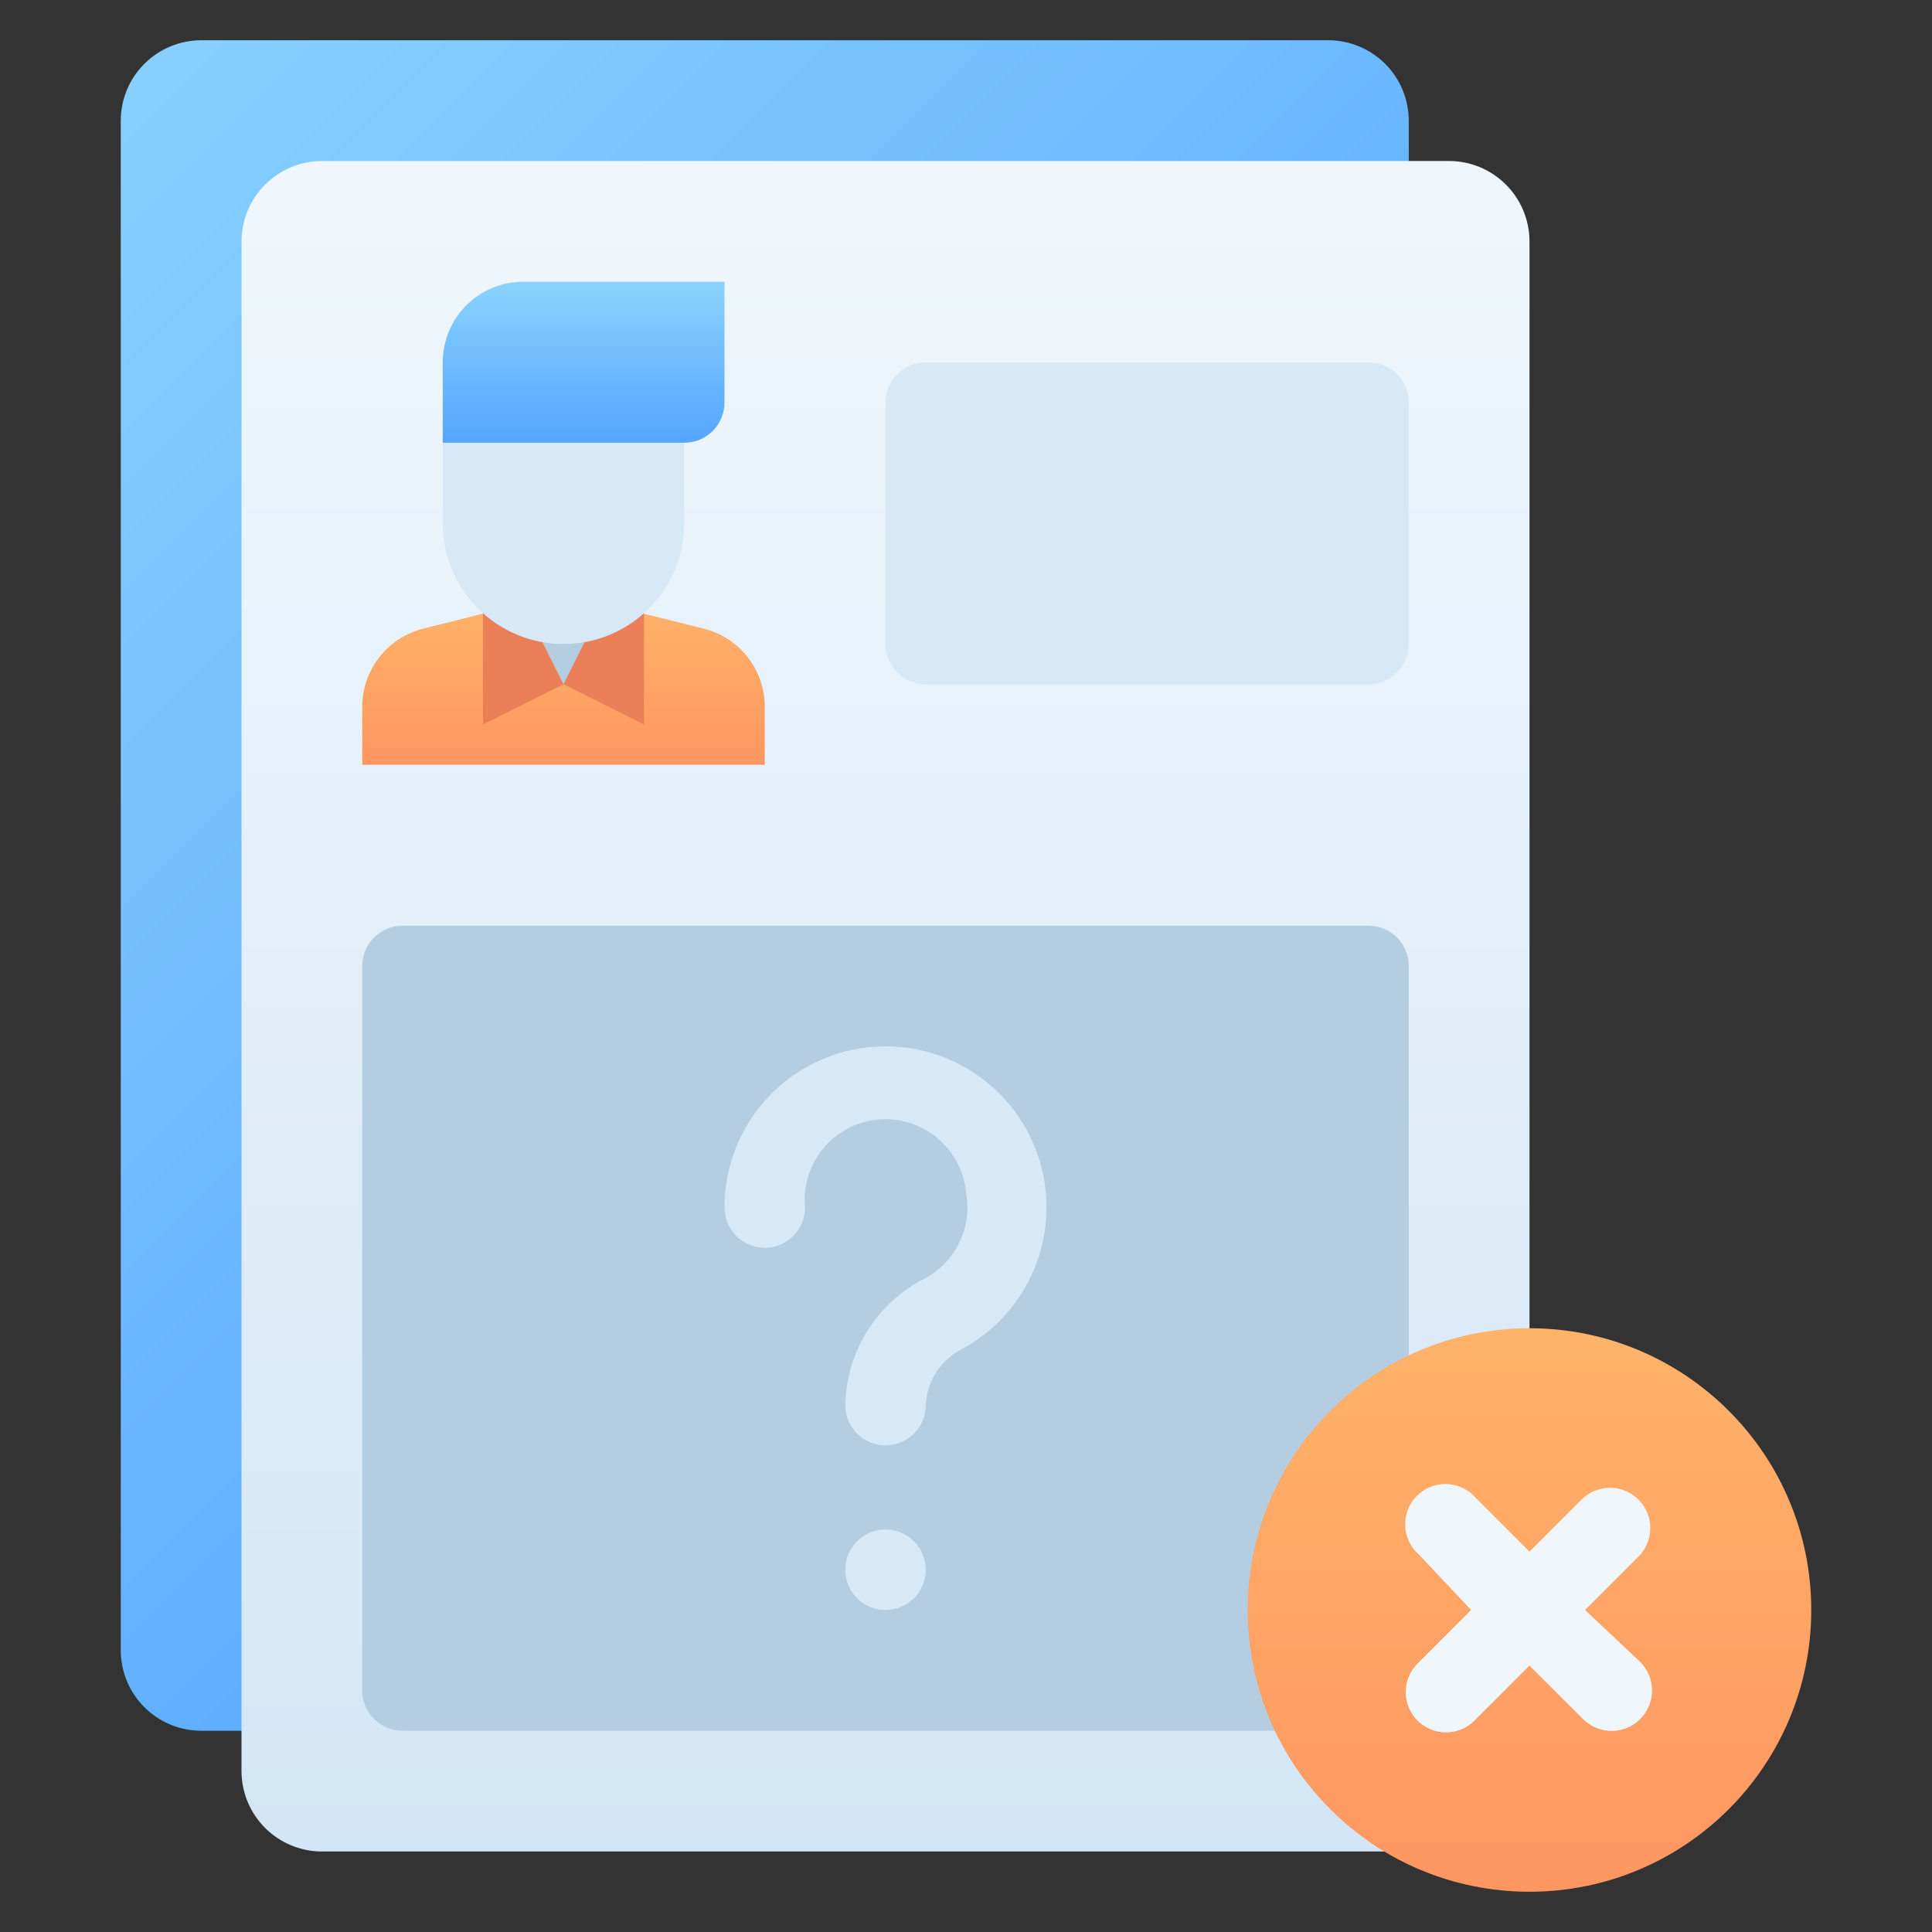 <svg width="48" height="48" viewBox="0 0 48 48" fill="none" xmlns="http://www.w3.org/2000/svg">
<rect x="0" y="0" width="48" height="48" fill="#333333" stroke="none"/>
<path d="M5 1H33C33.53 1 34.039 1.211 34.414 1.586C34.789 1.961 35 2.47 35 3V40C35 40.796 34.684 41.559 34.121 42.121C33.559 42.684 32.796 43 32 43H5C4.47 43 3.961 42.789 3.586 42.414C3.211 42.039 3 41.53 3 41V3C3 2.47 3.211 1.961 3.586 1.586C3.961 1.211 4.47 1 5 1Z" fill="url(#paint0_linear_1540_12880)"/>
<path d="M8 4H36C36.53 4 37.039 4.211 37.414 4.586C37.789 4.961 38 5.47 38 6V43C38 43.796 37.684 44.559 37.121 45.121C36.559 45.684 35.796 46 35 46H8C7.47 46 6.961 45.789 6.586 45.414C6.211 45.039 6 44.53 6 44V6C6 5.47 6.211 4.961 6.586 4.586C6.961 4.211 7.47 4 8 4Z" fill="url(#paint1_linear_1540_12880)"/>
<path d="M34 23H10C9.448 23 9 23.448 9 24V42C9 42.552 9.448 43 10 43H34C34.552 43 35 42.552 35 42V24C35 23.448 34.552 23 34 23Z" fill="#B4CDE1"/>
<path d="M21 34.91C21.013 34.251 21.206 33.608 21.559 33.051C21.912 32.494 22.41 32.044 23 31.75C23.369 31.547 23.664 31.233 23.843 30.852C24.023 30.471 24.078 30.044 24 29.63C23.951 29.099 23.693 28.61 23.283 28.27C22.874 27.93 22.345 27.766 21.815 27.815C21.285 27.864 20.795 28.122 20.455 28.532C20.115 28.941 19.951 29.47 20 30C20 30.265 19.895 30.52 19.707 30.707C19.52 30.895 19.265 31 19 31C18.735 31 18.48 30.895 18.293 30.707C18.105 30.52 18 30.265 18 30C17.999 29.294 18.186 28.601 18.539 27.99C18.893 27.38 19.402 26.874 20.015 26.524C20.628 26.173 21.322 25.992 22.028 25.997C22.734 26.001 23.425 26.193 24.033 26.552C24.641 26.91 25.143 27.424 25.488 28.039C25.834 28.654 26.01 29.35 26 30.056C25.989 30.761 25.792 31.452 25.429 32.057C25.065 32.661 24.548 33.16 23.93 33.5C23.662 33.629 23.435 33.829 23.271 34.077C23.107 34.325 23.014 34.613 23 34.91C23 35.175 22.895 35.43 22.707 35.617C22.52 35.805 22.265 35.91 22 35.91C21.735 35.91 21.48 35.805 21.293 35.617C21.105 35.43 21 35.175 21 34.91Z" fill="#D7E9F7"/>
<path d="M22 40C21.802 40 21.609 39.941 21.444 39.831C21.28 39.722 21.152 39.565 21.076 39.383C21 39.2 20.981 38.999 21.019 38.805C21.058 38.611 21.153 38.433 21.293 38.293C21.433 38.153 21.611 38.058 21.805 38.019C21.999 37.981 22.2 38 22.383 38.076C22.565 38.152 22.722 38.28 22.831 38.444C22.941 38.609 23 38.802 23 39C23 39.265 22.895 39.52 22.707 39.707C22.52 39.895 22.265 40 22 40Z" fill="#D7E9F7"/>
<path d="M38 47C41.866 47 45 43.866 45 40C45 36.134 41.866 33 38 33C34.134 33 31 36.134 31 40C31 43.866 34.134 47 38 47Z" fill="url(#paint2_linear_1540_12880)"/>
<path d="M39.38 40L40.71 38.67C40.896 38.483 41.001 38.229 41.001 37.965C41.001 37.701 40.896 37.447 40.71 37.26C40.617 37.166 40.507 37.092 40.385 37.041C40.263 36.99 40.132 36.964 40 36.964C39.868 36.964 39.737 36.99 39.616 37.041C39.494 37.092 39.383 37.166 39.29 37.26L38 38.55L36.67 37.22C36.581 37.115 36.47 37.03 36.346 36.97C36.222 36.91 36.087 36.877 35.949 36.871C35.812 36.866 35.674 36.889 35.546 36.939C35.417 36.99 35.301 37.066 35.203 37.163C35.106 37.261 35.03 37.377 34.98 37.506C34.929 37.634 34.906 37.771 34.911 37.909C34.917 38.047 34.95 38.182 35.011 38.306C35.071 38.43 35.156 38.54 35.26 38.63L36.55 40L35.22 41.33C35.127 41.423 35.052 41.534 35.001 41.656C34.95 41.777 34.924 41.908 34.924 42.04C34.924 42.172 34.95 42.303 35.001 42.425C35.052 42.547 35.127 42.657 35.22 42.75C35.408 42.936 35.661 43.041 35.925 43.041C36.189 43.041 36.443 42.936 36.63 42.75L38 41.38L39.33 42.71C39.423 42.803 39.534 42.877 39.656 42.928C39.778 42.978 39.908 43.004 40.04 43.004C40.172 43.004 40.303 42.978 40.424 42.928C40.546 42.877 40.657 42.803 40.75 42.71C40.843 42.617 40.917 42.506 40.968 42.384C41.018 42.263 41.044 42.132 41.044 42C41.044 41.868 41.018 41.738 40.968 41.616C40.917 41.494 40.843 41.383 40.75 41.29L39.38 40Z" fill="#F0F7FC"/>
<path d="M13 7H18V10C18 10.265 17.895 10.52 17.707 10.707C17.52 10.895 17.265 11 17 11H11V9C11 8.47 11.211 7.961 11.586 7.586C11.961 7.211 12.47 7 13 7Z" fill="url(#paint3_linear_1540_12880)"/>
<path d="M19 17.56V19H9V17.56C9 17.115 9.148 16.682 9.422 16.331C9.695 15.979 10.078 15.729 10.51 15.62C13.51 14.88 12.51 15 15 15L17.49 15.62C17.922 15.729 18.305 15.979 18.578 16.331C18.852 16.682 19 17.115 19 17.56Z" fill="url(#paint4_linear_1540_12880)"/>
<path d="M14 17C13.735 17 13.48 16.895 13.293 16.707C13.105 16.52 13 16.265 13 16V15H15V16C15 16.265 14.895 16.52 14.707 16.707C14.52 16.895 14.265 17 14 17Z" fill="#B4CDE1"/>
<path d="M16 15V18L14 17L15 15H16Z" fill="#EB7F58"/>
<path d="M12 15V18L14 17L13 15H12Z" fill="#EB7F58"/>
<path d="M14 16C13.204 16 12.441 15.684 11.879 15.121C11.316 14.559 11 13.796 11 13V11H17V13C17 13.796 16.684 14.559 16.121 15.121C15.559 15.684 14.796 16 14 16Z" fill="#D7E9F7"/>
<path d="M34 9H23C22.448 9 22 9.448 22 10V16C22 16.552 22.448 17 23 17H34C34.552 17 35 16.552 35 16V10C35 9.448 34.552 9 34 9Z" fill="#D7E9F7"/>
<defs>
<linearGradient id="paint0_linear_1540_12880" x1="29.22" y1="32.22" x2="-0.73" y2="2.27" gradientUnits="userSpaceOnUse">
<stop stop-color="#54A5FF"/>
<stop offset="0.98" stop-color="#89D2FE"/>
<stop offset="1" stop-color="#8AD3FE"/>
</linearGradient>
<linearGradient id="paint1_linear_1540_12880" x1="22" y1="46" x2="22" y2="4" gradientUnits="userSpaceOnUse">
<stop stop-color="#D3E6F5"/>
<stop offset="1" stop-color="#F0F7FC"/>
</linearGradient>
<linearGradient id="paint2_linear_1540_12880" x1="38" y1="47" x2="38" y2="33" gradientUnits="userSpaceOnUse">
<stop stop-color="#FE9661"/>
<stop offset="1" stop-color="#FFB369"/>
</linearGradient>
<linearGradient id="paint3_linear_1540_12880" x1="14.5" y1="11" x2="14.5" y2="7" gradientUnits="userSpaceOnUse">
<stop stop-color="#54A5FF"/>
<stop offset="1" stop-color="#8AD3FE"/>
</linearGradient>
<linearGradient id="paint4_linear_1540_12880" x1="14" y1="19" x2="14" y2="14.99" gradientUnits="userSpaceOnUse">
<stop stop-color="#FE9661"/>
<stop offset="1" stop-color="#FFB369"/>
</linearGradient>
</defs>
</svg>
